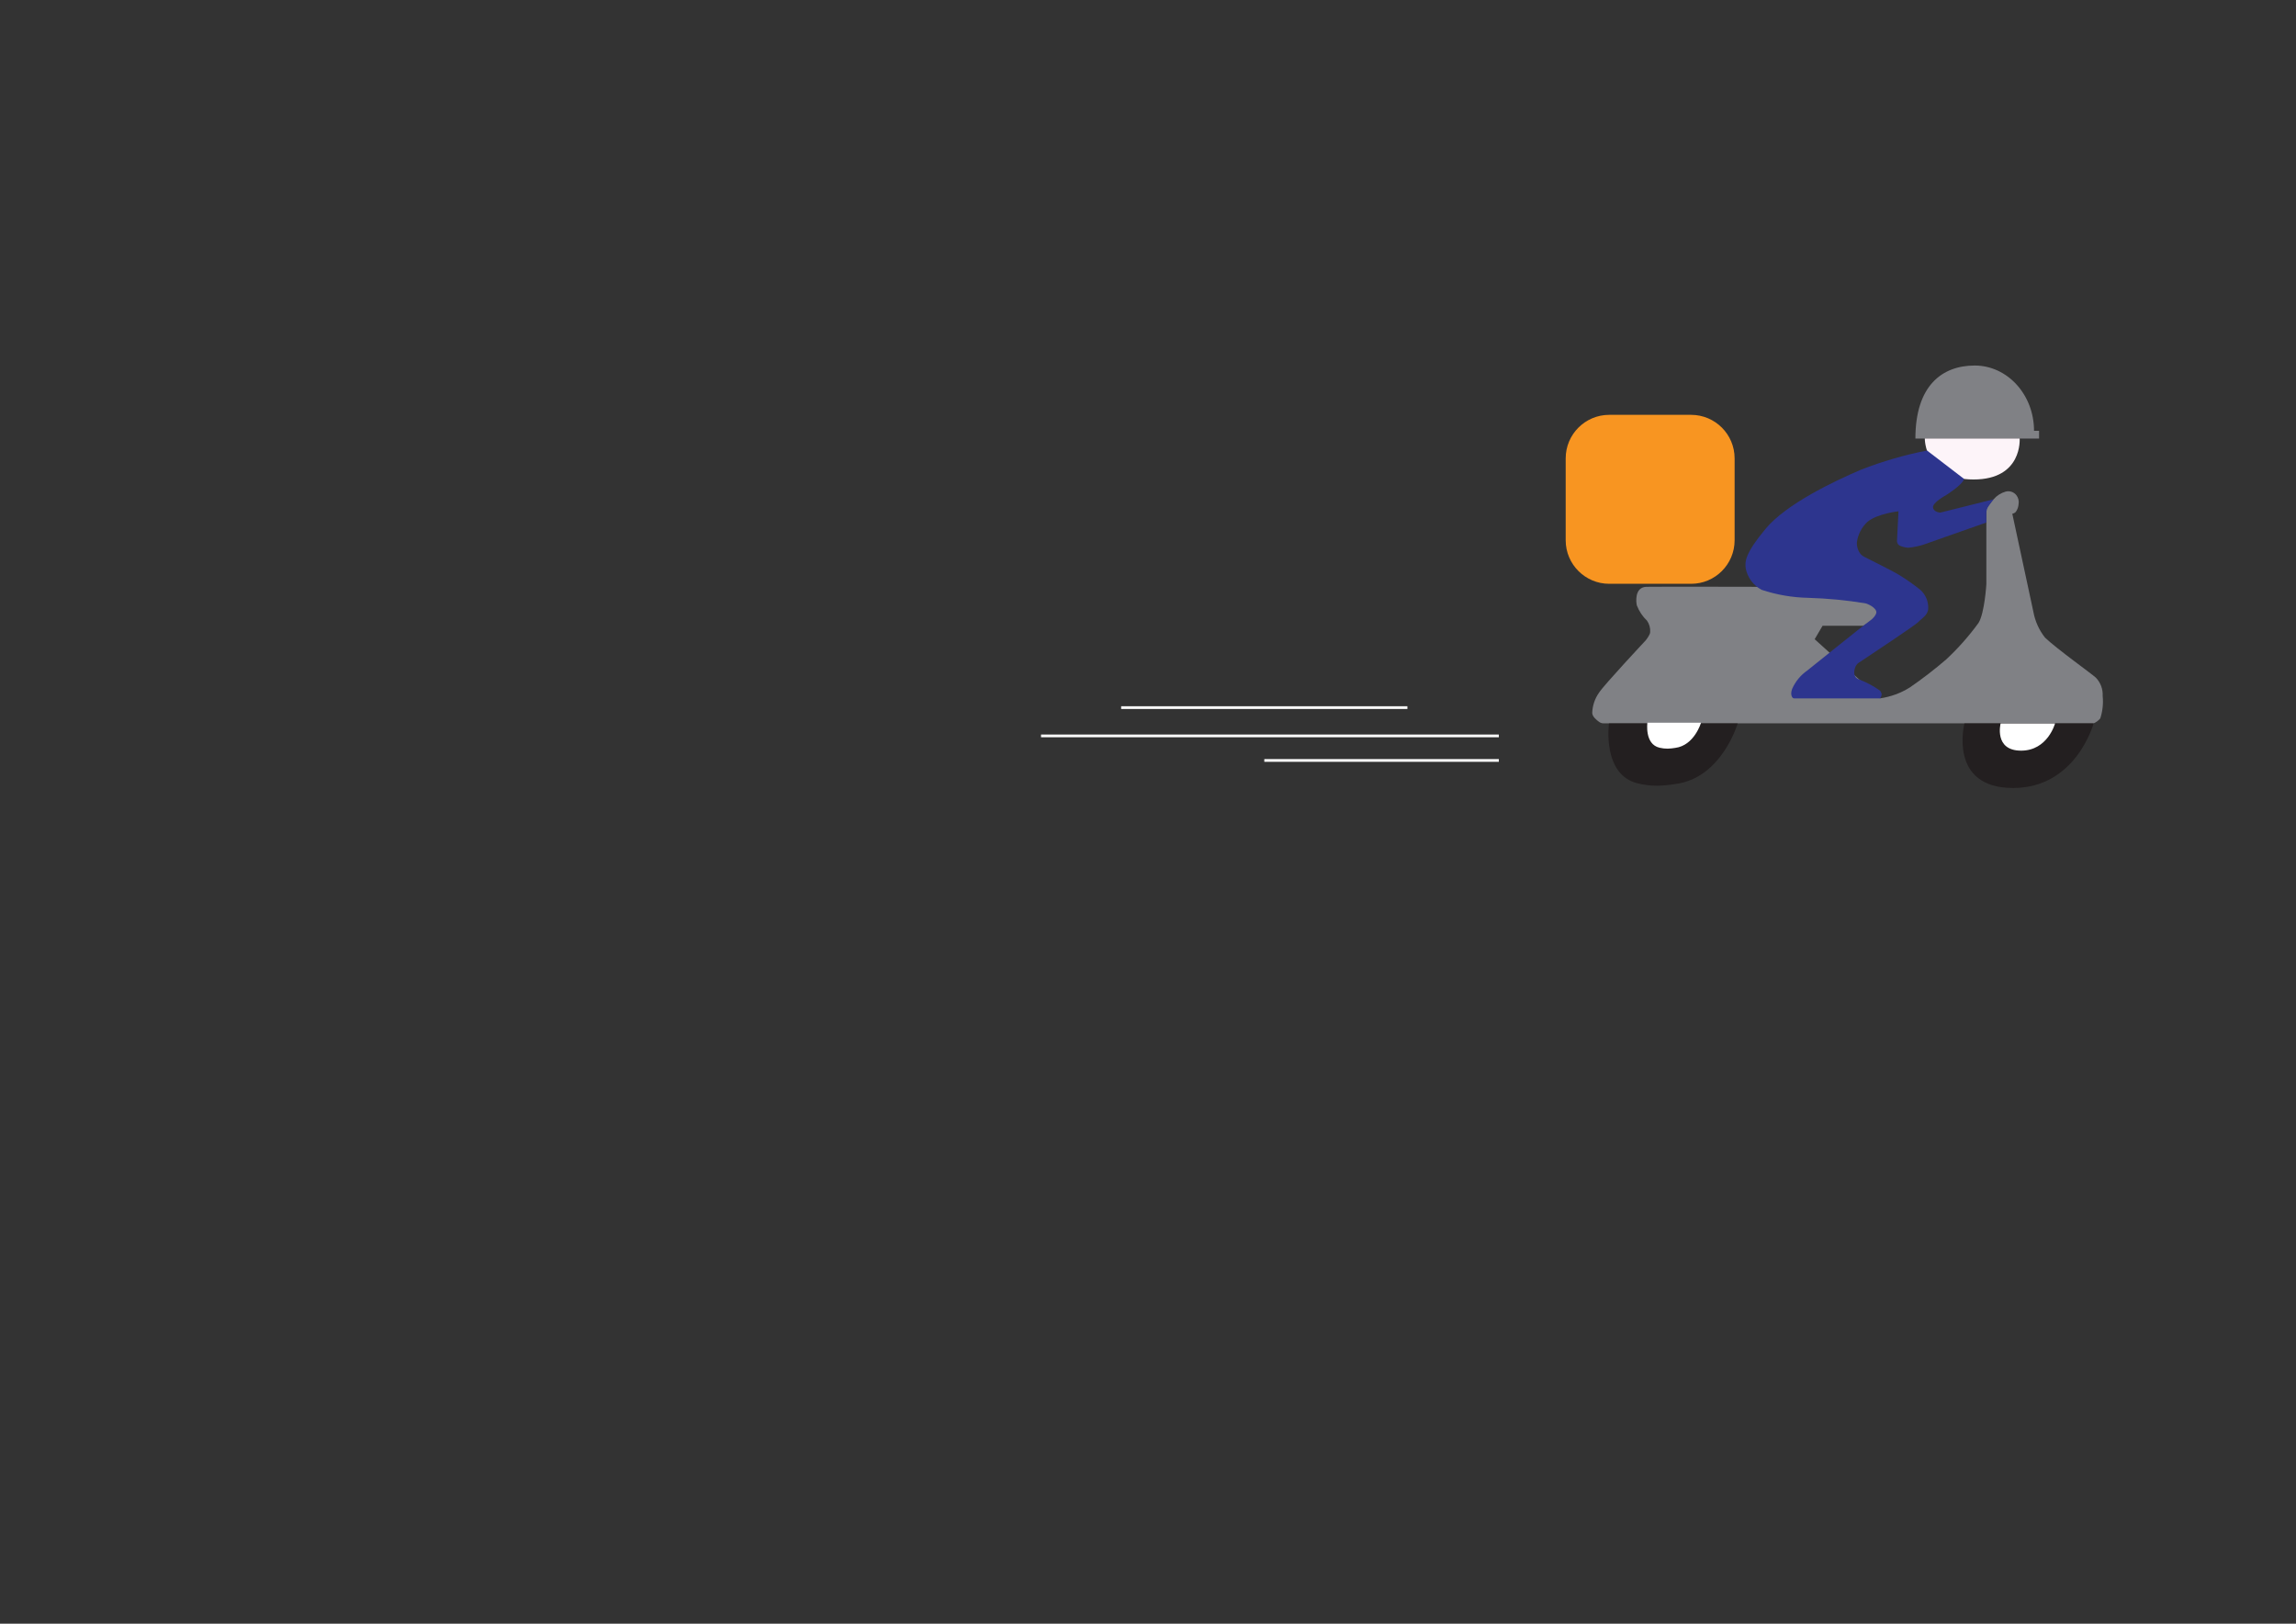 <?xml version="1.0" encoding="utf-8"?>
<!-- Generator: Adobe Illustrator 27.9.0, SVG Export Plug-In . SVG Version: 6.00 Build 0)  -->
<svg version="1.1" id="Layer_1" xmlns="http://www.w3.org/2000/svg" xmlns:xlink="http://www.w3.org/1999/xlink" x="0px" y="0px"
	 viewBox="0 0 841.89 595.28" style="enable-background:new 0 0 841.89 595.28;" xml:space="preserve">
<rect x="0" y="0" width="841.89" height="595.28" fill="#333333" stroke="none"/>
<style type="text/css">
	.st0{fill:#F89521;}
	.st1{fill:#808185;}
	.st2{fill:#FDF4F9;}
	.st3{fill:none;stroke:#231F20;stroke-miterlimit:10;}
	.st4{fill:#231F20;}
	.st5{fill:#FFFFFF;}
	.st6{fill:#2D358E;}
	.st7{fill:none;stroke:#FFFFFF;stroke-miterlimit:10;}
</style>
<g id="Group_39" transform="translate(-52 -214.333)">
	<g id="logo_load" transform="translate(163.592 214.333)">
		<path id="Path_1" class="st0" d="M508.49,214.03h-30.02c-8.81,0-15.96-7.15-15.96-15.96l0,0v-30.02c0-8.81,7.15-15.96,15.96-15.96
			l0,0h30.02c8.81,0,15.96,7.15,15.96,15.96l0,0v30.02c0,8.81-7.13,15.96-15.94,15.96C508.51,214.03,508.5,214.03,508.49,214.03z"/>
		<path id="Path_2" class="st1" d="M590.74,160.77c0-19.32,9.73-26.76,21.75-26.76s21.75,10.71,21.75,23.94h1.85v2.83h-45.34V160.77
			z"/>
		<path id="Path_3" class="st1" d="M532.59,215.18l51.62,7.5l-12.6,6.75h-14.92l-13.04,22.21c-0.52,0.77-0.84,1.66-0.92,2.59
			c0,1.26,1.41,1.81,1.41,1.81h2.09"/>
		<path id="Path_4" class="st2" d="M594.19,160.77c0,0-0.17,15.02,17.88,15.02c18.05,0,16.9-15.02,16.9-15.02"/>
		<path id="Path_5" class="st1" d="M577.77,256.03c3.87-0.56,7.58-1.91,10.9-3.98c4.63-3.18,9.08-6.61,13.34-10.27
			c4.38-4.08,8.36-8.57,11.88-13.41c2.25-3.65,2.87-14.24,2.87-14.24v-27.5c0.75-1.29,1.63-2.49,2.65-3.58
			c1.16-1.34,2.68-2.32,4.39-2.81c1.47-0.42,3.05,0.11,3.98,1.32c0.7,0.91,0.99,2.07,0.8,3.2c-0.06,1.06-0.42,2.08-1.05,2.93
			c-0.34,0.34-0.78,0.57-1.26,0.65l7.73,35.96c0.63,3.46,2.1,6.72,4.28,9.47c4.26,4.07,17.32,13.42,18.62,14.66
			c1.74,1.8,2.65,4.25,2.51,6.75c0.28,2.77-0.02,5.56-0.88,8.2c-0.66,0.78-1.49,1.4-2.43,1.81h-179.7c-0.56,0-1.11-0.17-1.57-0.49
			c-0.98-0.69-2.56-1.98-2.59-3.33c0.09-2.68,0.96-5.27,2.51-7.45c1.86-2.88,17.04-19.09,17.04-19.09s1.69-2.05,1.7-3.08
			c0.1-1.49-0.3-2.97-1.15-4.19c-1.64-1.56-2.91-3.47-3.73-5.59c-0.26-0.88-1.03-6.75,3.54-6.84c4.57-0.09,40.44,0,40.44,0"/>
		<path id="Path_6" class="st3" d="M656.09,265.22"/>
		<path id="Path_7" class="st3" d="M607.91,265.22"/>
		<path id="Path_8" class="st3" d="M478.37,265.22"/>
		<path id="Path_9" class="st3" d="M525.58,265.22"/>
		<path id="Path_10" class="st3" d="M656.09,265.22"/>
		<path id="Path_11" class="st4" d="M608.72,265.22c0,0-6.08,23.67,17.82,23.67c23.17,0,29.54-23.67,29.54-23.67"/>
		<path id="Path_12" class="st5" d="M621.99,265.22c0,0-2.56,9.98,7.51,9.98c9.77,0,12.45-9.98,12.45-9.98"/>
		<path id="Path_13" class="st4" d="M525.58,265.22c0,0-5.85,19.99-22.71,22.19c-2.19,0.37-4.41,0.58-6.63,0.65
			c-2.4,0.02-4.79-0.26-7.12-0.82c-13.38-3.04-10.74-22.02-10.74-22.02"/>
		<path id="Path_14" class="st5" d="M512.14,264.95c0,0-2.44,8.34-9.46,9.24c-0.92,0.16-1.84,0.25-2.77,0.28
			c-1,0.01-1.99-0.11-2.97-0.34c-5.58-1.28-4.47-9.18-4.47-9.18"/>
		<path id="Path_15" class="st3" d="M619.39,183.06"/>
		<path id="Path_16" class="st6" d="M608.57,175.57c-0.45,2.12-6.53,5.93-6.53,5.93s-5.11,2.75-4.83,4.56s2.7,1.86,2.7,1.86
			l19.49-4.87l-1.74,2.34c-0.59,0.8-0.91,1.76-0.91,2.76v3.41l-23.08,8.13c-1.82,0.57-3.69,0.95-5.59,1.12
			c-0.97-0.07-1.92-0.29-2.83-0.65c-0.76-0.27-1.27-0.99-1.27-1.8l0.56-10.91c0,0-7.8,0.84-11.41,3.89c-2.13,2-3.5,4.69-3.86,7.59
			c-0.03,1.19,0.26,2.37,0.84,3.41c0.42,0.77,1.06,1.39,1.84,1.78c2.79,1.41,10.75,5.39,12.53,6.49c2.86,1.73,5.6,3.65,8.2,5.75
			c1.85,1.72,2.86,4.18,2.75,6.71c-0.05,2.51-2.56,3.75-3.58,4.94c-0.91,1.05-18.02,12.4-21.87,14.95
			c-0.56,0.37-0.99,0.91-1.24,1.53c-0.53,1.41-1.02,3.81,1.41,4.64c2.71,1.03,5.28,2.4,7.64,4.09c0.26,0.32,0.43,0.69,0.53,1.09
			c0.02,0.08,0.04,0.15,0.04,0.23c-0.03,0.54-0.23,1.06-0.56,1.5c0,0-30.93,0.04-31.56,0c-0.64-0.04-1.04-0.91-1.04-1.81
			c0.01-0.59,0.14-1.18,0.37-1.73c1.19-2.68,3.09-4.98,5.49-6.65c1.63-1.28,20.85-16.79,22.49-17.88c1.64-1.09,2.93-2.59,2.87-3.63
			c-0.06-1.04-1.74-2.42-3.91-3.14c-6.96-1.14-13.98-1.81-21.02-2.02c-5.82-0.11-11.59-1.1-17.11-2.93
			c-3.06-1.6-5.22-4.51-5.87-7.89c-0.32-2.59-0.17-5.52,7.33-14.53c7.5-9.01,24.86-17.32,35-21.65c7.83-3.05,15.92-5.4,24.16-7.01"
			/>
		<path id="Path_17" class="st3" d="M616.74,191.28"/>
		<path id="Path_18" class="st1" d="M571.6,229.41"/>
		<line id="Line_1" class="st7" x1="404.47" y1="259.42" x2="299.51" y2="259.42"/>
		<line id="Line_2" class="st7" x1="438" y1="269.79" x2="270.13" y2="269.79"/>
		<line id="Line_3" class="st7" x1="438" y1="278.79" x2="352" y2="278.79"/>
	</g>
</g>
</svg>
